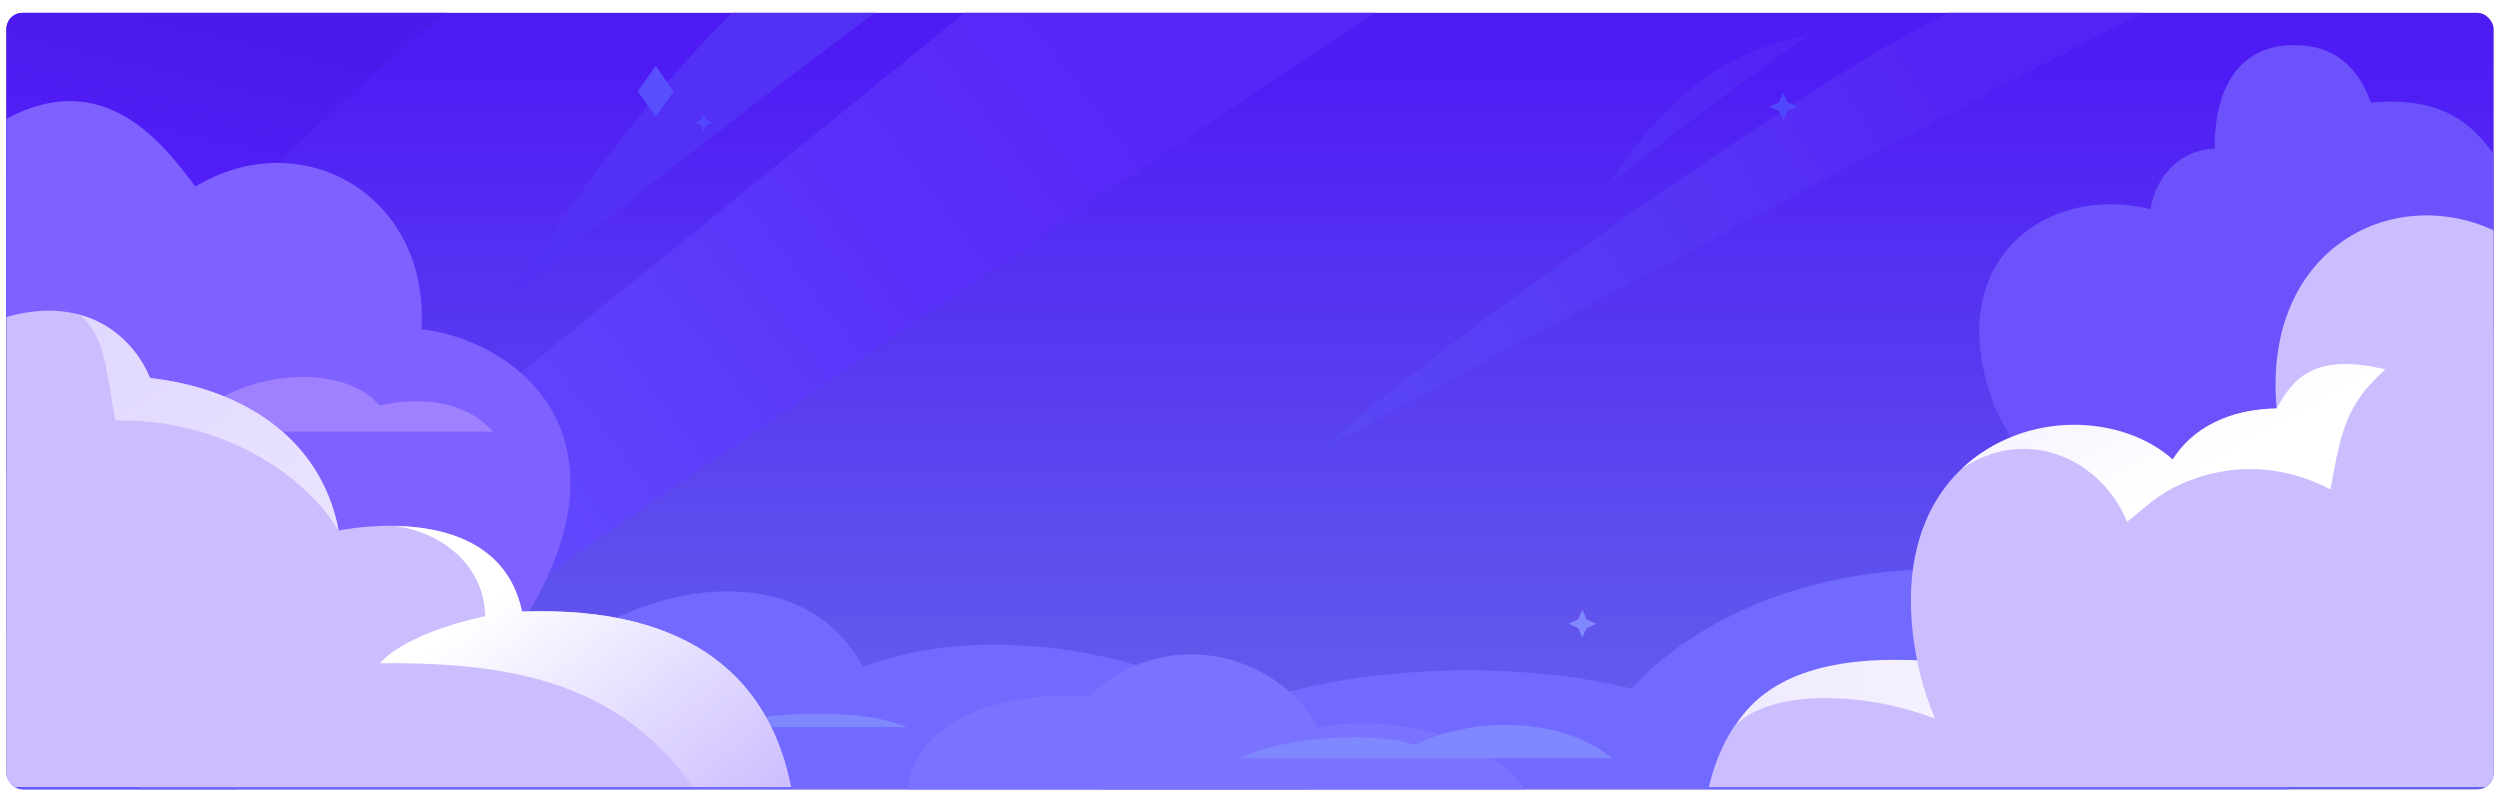 <svg width="1552" height="494" viewBox="0 0 1552 494" fill="none" xmlns="http://www.w3.org/2000/svg">
<g filter="url(#filter0_d_319_2247)">
<g clip-path="url(#clip0_319_2247)">
<rect x="4" width="1544" height="482" rx="10" fill="#4F545C" fill-opacity="0.4"/>
<path d="M1548 0H2.549V483.452H1548V0Z" fill="url(#paint0_linear_319_2247)"/>
<path d="M1329.98 0C1098.31 119.911 817.367 273.117 817.367 273.117C892.09 206.281 1120.44 42.878 1209.78 0H1329.98Z" fill="url(#paint1_linear_319_2247)"/>
<path d="M999.135 106.519C1076.93 44.23 1124.12 13.392 1124.12 13.392C1064.76 24.326 1029.61 58.85 999.135 106.519Z" fill="url(#paint2_linear_319_2247)"/>
<path d="M854.114 0C572.185 185.518 145.111 483.452 145.111 483.452H2.549L598.854 0H854.114Z" fill="url(#paint3_linear_319_2247)"/>
<path d="M542.935 0C478.782 48.161 403.199 106.396 317.785 174.706C359.816 109.222 404.059 50.372 454.325 0H542.935Z" fill="url(#paint4_linear_319_2247)"/>
<path d="M277.35 0C128.274 117.208 2.549 288.105 2.549 288.105V0H277.35Z" fill="url(#paint5_linear_319_2247)"/>
<path d="M1109.87 60.816L1115.52 58.235C1115.64 58.235 1115.64 58.112 1115.52 57.99L1109.87 55.532H1109.74L1107.16 49.758H1106.92L1104.46 55.532C1104.43 55.532 1104.39 55.545 1104.37 55.569C1104.35 55.591 1104.33 55.623 1104.33 55.655L1098.68 58.112C1098.56 58.235 1098.56 58.358 1098.68 58.358L1104.33 60.938H1104.46L1106.92 66.713H1107.16L1109.74 60.938L1109.87 60.816Z" fill="#5047FF"/>
<path d="M985.001 381.847L990.777 379.389C990.9 379.267 990.9 379.144 990.777 379.144L985.001 376.564L982.419 370.912C982.419 370.79 982.296 370.79 982.174 370.912L979.716 376.564H979.593L973.939 379.144C973.817 379.144 973.817 379.267 973.939 379.389L979.593 381.847H979.716L982.174 387.499C982.296 387.621 982.419 387.621 982.419 387.499L985.001 381.847Z" fill="#8088FF"/>
<path d="M407.254 33.172H406.886L396.07 48.529V48.898L406.886 64.255H407.254C410.941 58.972 414.26 54.181 418.069 48.898V48.529C414.26 43.246 410.941 38.455 407.254 33.172Z" fill="#584FFF"/>
<path d="M438.595 69.907L442.159 68.31C442.281 68.31 442.281 68.187 442.159 68.187L438.595 66.467L436.874 62.904C436.874 62.781 436.874 62.781 436.75 62.904L435.153 66.467L431.467 68.187L435.153 69.784L436.75 73.47H436.874L438.595 69.784V69.907Z" fill="#5047FF"/>
<path d="M1525.7 221.158L1527.41 220.425C1527.54 220.425 1527.54 220.425 1527.41 220.303L1525.7 219.568L1524.96 217.857L1524.1 219.568L1522.39 220.303L1524.1 221.036L1524.96 222.748L1525.7 221.036V221.158Z" fill="#B8A3FF"/>
<path d="M1283.56 446.415L1289.2 443.968C1289.32 443.846 1289.32 443.723 1289.2 443.723L1283.56 441.156H1283.44L1280.87 435.409H1280.62L1278.17 441.156H1278.05L1272.41 443.723C1272.29 443.723 1272.29 443.846 1272.41 443.968L1278.05 446.415H1278.17L1280.62 452.039H1280.87L1283.44 446.415C1283.46 446.403 1283.48 446.397 1283.5 446.397C1283.52 446.397 1283.54 446.403 1283.56 446.415Z" fill="#CCBDFF"/>
<path d="M1421.05 420.978L1423.38 419.999C1423.5 419.999 1423.5 419.877 1423.38 419.877L1421.05 418.899L1419.95 416.576L1418.85 418.899L1416.52 419.877C1416.4 419.877 1416.4 419.999 1416.52 419.999L1418.85 420.978L1419.95 423.302L1421.05 420.978Z" fill="#CCBDFF"/>
<path d="M4 65.757C64.222 33.325 101.065 80.51 121.261 107.822C186.624 68.318 266.552 112.211 261.656 196.341C322.612 203.777 398.012 264.863 322.367 381.668H4V65.757Z" fill="#7E61FF"/>
<path d="M129.95 243.77C161.53 220.848 215.631 219.386 235.583 243.77C257.125 238.527 288.216 239.26 305.964 259.987H129.95V243.77Z" fill="#9F80FF"/>
<path d="M684.272 482C764.825 401.477 927.034 397.802 1012.62 419.494C1081.51 344.977 1221.37 322.671 1307.82 371.941C1401.26 425.255 1420.91 482 1420.91 482H684.272Z" fill="#7269FF"/>
<path d="M535.693 406.135C501.926 342.036 415.111 350.492 358.135 389.712C255.234 361.645 79.026 401.968 86.271 482H812.469C782.631 406.748 625.7 370.347 535.693 406.135Z" fill="#7269FF"/>
<path d="M946.313 482C925.806 449.399 863.919 434.692 817.994 443.516C795.523 400.62 726.268 376.844 675.554 424.396C629.752 420.353 569.093 435.426 563.321 482H946.313Z" fill="#7A73FF"/>
<path d="M1000.96 462.758H769C799.452 448.787 852.745 445.967 878.531 454.423C913.773 436.898 968.538 436.407 1000.96 462.758Z" fill="#8088FF"/>
<path d="M442.494 443.393H562.954C535.817 431.751 479.824 432.608 442.494 443.393Z" fill="#8088FF"/>
<path d="M1548 87.741V197.899L1280.73 324.403L1239.71 247.793C1201.76 156.055 1269.1 105.43 1335.09 121.898C1336.19 110.187 1347.21 85.423 1374.88 84.203C1374.63 33.943 1401.08 15.888 1433.77 20.768C1452.5 23.574 1464.99 36.261 1471.85 55.657C1501.6 53.217 1527.8 57.975 1548 87.741Z" fill="#6B52FB"/>
<path d="M1413.32 245.596C1386.39 246.085 1363.98 254.99 1349.78 278.168C1280.73 227.664 1163.56 267.677 1190.13 401.99C1111.4 399.794 1074.31 424.802 1060.84 480.552H1548V134.951C1483.97 105.551 1404.51 147.395 1413.32 245.596Z" fill="#CCBDFF"/>
<path d="M1413.32 245.596C1392.02 245.963 1364.6 252.428 1348.8 277.194C1318.07 249.623 1257.83 245.596 1218.04 282.804C1260.77 254.502 1305.95 279.632 1320.52 315.986C1327.38 310.252 1333.5 305.129 1339.25 300.858L1339.62 300.615L1340.97 299.761C1358.23 287.806 1400.22 271.46 1446.75 295.857C1453.36 259.504 1456.29 243.401 1480.78 221.32C1436.34 210.708 1423.49 227.176 1413.32 245.596Z" fill="url(#paint6_linear_319_2247)"/>
<path d="M1201.27 438.098C1196.37 426.457 1192.64 414.363 1190.13 401.99C1126.22 398.818 1093.29 416.994 1077.98 441.758C1098.06 421.387 1152.91 419.801 1201.27 438.098Z" fill="url(#paint7_linear_319_2247)"/>
<path d="M1244.85 313.912C1221.1 313.912 1211.43 330.015 1210.82 346.483C1228.08 329.77 1244.85 313.912 1244.85 313.912Z" fill="url(#paint8_linear_319_2247)"/>
<path d="M324.081 371.672C310.984 309.002 233.38 316.927 210.248 321.315C198.863 262.061 147.945 232.798 93.109 226.701C83.561 203.048 55.164 174.273 4 188.782V480.552H491.037C478.43 416.053 431.672 367.77 324.081 371.672Z" fill="#CCBDFF"/>
<path d="M71.566 253.038C130.441 251.574 185.033 280.959 210.248 321.317C198.863 262.06 147.945 232.798 93.109 226.701C86.989 211.461 72.912 194.025 50.023 187.563C64.466 202.195 64.956 214.264 71.566 253.038Z" fill="url(#paint9_linear_319_2247)"/>
<path d="M324.081 371.672C315.145 328.875 275.976 318.999 244.765 318.511C273.774 322.048 300.702 342.653 301.191 374.476C247.824 386.425 236.074 403.738 236.074 403.738C320.531 402.885 385.404 417.151 430.081 480.552L491.037 480.552C478.429 416.053 431.672 367.77 324.081 371.672Z" fill="url(#paint10_linear_319_2247)"/>
</g>
</g>
<defs>
<filter id="filter0_d_319_2247" x="0" y="0" width="1552" height="494" filterUnits="userSpaceOnUse" color-interpolation-filters="sRGB">
<feFlood flood-opacity="0" result="BackgroundImageFix"/>
<feColorMatrix in="SourceAlpha" type="matrix" values="0 0 0 0 0 0 0 0 0 0 0 0 0 0 0 0 0 0 127 0" result="hardAlpha"/>
<feMorphology radius="6" operator="erode" in="SourceAlpha" result="effect1_dropShadow_319_2247"/>
<feOffset dy="8"/>
<feGaussianBlur stdDeviation="5"/>
<feColorMatrix type="matrix" values="0 0 0 0 0 0 0 0 0 0 0 0 0 0 0 0 0 0 0.05 0"/>
<feBlend mode="normal" in2="BackgroundImageFix" result="effect1_dropShadow_319_2247"/>
<feBlend mode="normal" in="SourceGraphic" in2="effect1_dropShadow_319_2247" result="shape"/>
</filter>
<linearGradient id="paint0_linear_319_2247" x1="775.274" y1="32.165" x2="775.274" y2="555.509" gradientUnits="userSpaceOnUse">
<stop stop-color="#4E1BF5"/>
<stop offset="0.58" stop-color="#5E4EEE"/>
<stop offset="0.92" stop-color="#6668EB"/>
</linearGradient>
<linearGradient id="paint1_linear_319_2247" x1="1227.38" y1="24.584" x2="851.417" y2="261.098" gradientUnits="userSpaceOnUse">
<stop stop-color="#5323F5"/>
<stop offset="1" stop-color="#5946F5"/>
</linearGradient>
<linearGradient id="paint2_linear_319_2247" x1="1104.62" y1="34.459" x2="999.738" y2="88.296" gradientUnits="userSpaceOnUse">
<stop stop-color="#5323F5"/>
<stop offset="1" stop-color="#5330F5"/>
</linearGradient>
<linearGradient id="paint3_linear_319_2247" x1="704.558" y1="16.672" x2="171.942" y2="421.879" gradientUnits="userSpaceOnUse">
<stop stop-color="#5625F7"/>
<stop offset="0.3" stop-color="#5930F9"/>
<stop offset="0.81" stop-color="#624DFD"/>
<stop offset="1" stop-color="#6659FF"/>
</linearGradient>
<linearGradient id="paint4_linear_319_2247" x1="90792.2" y1="2552.45" x2="62394.9" y2="25568.7" gradientUnits="userSpaceOnUse">
<stop stop-color="#5323F5"/>
<stop offset="1" stop-color="#5330F5"/>
</linearGradient>
<linearGradient id="paint5_linear_319_2247" x1="103.842" y1="152.764" x2="136.513" y2="14.517" gradientUnits="userSpaceOnUse">
<stop stop-color="#5521FF"/>
<stop offset="1" stop-color="#4B1AEB"/>
</linearGradient>
<linearGradient id="paint6_linear_319_2247" x1="1035.67" y1="483.27" x2="788.373" y2="31.891" gradientUnits="userSpaceOnUse">
<stop offset="0.03" stop-color="white"/>
<stop offset="1" stop-color="#CCBDFF"/>
</linearGradient>
<linearGradient id="paint7_linear_319_2247" x1="1541.14" y1="246.126" x2="0.859" y2="246.126" gradientUnits="userSpaceOnUse">
<stop stop-color="white"/>
<stop offset="1" stop-color="#CCBDFF"/>
</linearGradient>
<linearGradient id="paint8_linear_319_2247" x1="479.441" y1="307.864" x2="511.516" y2="233.051" gradientUnits="userSpaceOnUse">
<stop stop-color="white"/>
<stop offset="1" stop-color="#CCBDFF"/>
</linearGradient>
<linearGradient id="paint9_linear_319_2247" x1="1089.87" y1="314.126" x2="454.632" y2="-618.287" gradientUnits="userSpaceOnUse">
<stop offset="0.03" stop-color="white"/>
<stop offset="1" stop-color="#CCBDFF"/>
</linearGradient>
<linearGradient id="paint10_linear_319_2247" x1="364.208" y1="318.698" x2="491.347" y2="480.68" gradientUnits="userSpaceOnUse">
<stop stop-color="white"/>
<stop offset="1" stop-color="#CCBDFF"/>
</linearGradient>
<clipPath id="clip0_319_2247">
<rect x="4" width="1544" height="482" rx="10" fill="white"/>
</clipPath>
</defs>
</svg>
